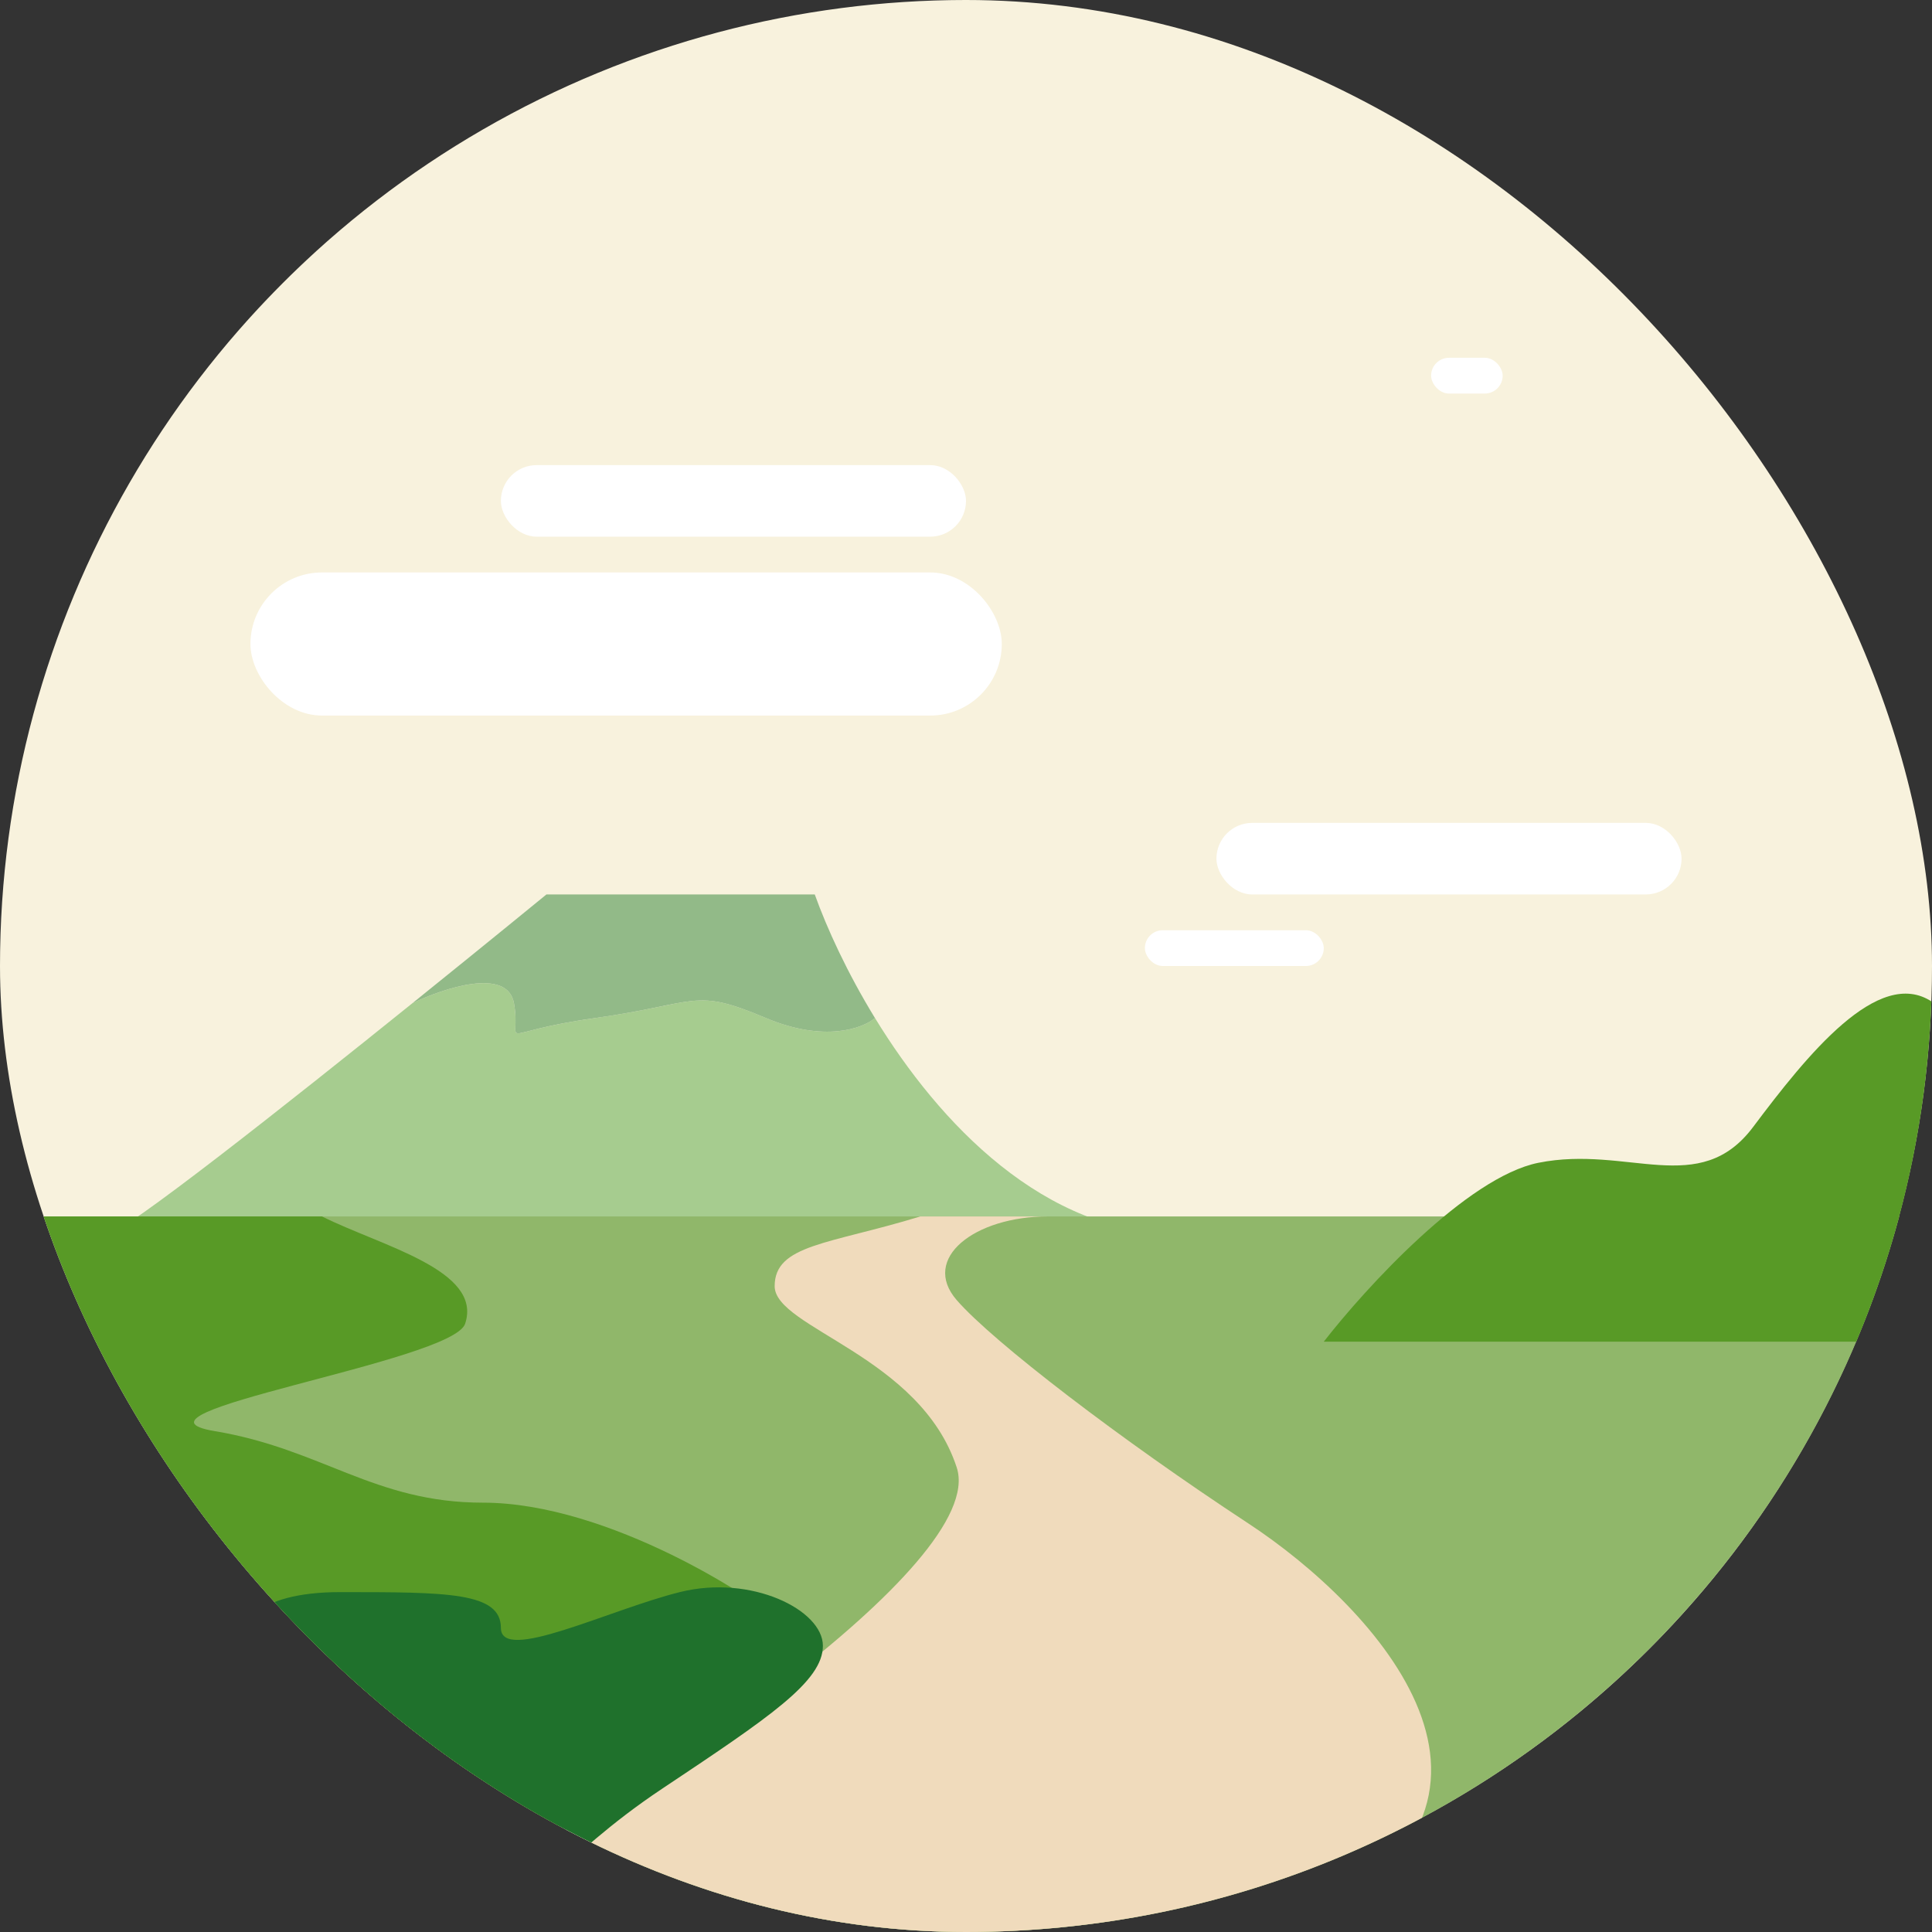 <svg width="54" height="54" viewBox="0 0 54 54" fill="none" xmlns="http://www.w3.org/2000/svg">
<rect x="0" y="0" width="54" height="54" fill="#333333" stroke="none"/>
<g clip-path="url(#clip0_189_1710)">
<circle cx="27" cy="27" r="27" fill="#F8F2DD"/>
<path d="M3 34.5H33C29.185 34.5 26.259 31.401 24.456 28.454C24.122 28.742 23.046 29.145 21.409 28.454C19.364 27.59 19.56 28.043 16.637 28.454C13.713 28.866 14.591 29.318 14.366 28.043C14.186 27.023 12.396 27.618 11.523 28.043C8.072 30.822 3.424 34.5 3 34.5Z" fill="#A6CC8F"/>
<path d="M22.773 25H15.273C15.273 25 13.618 26.356 11.523 28.043C12.396 27.618 14.185 27.023 14.366 28.043C14.591 29.318 13.713 28.866 16.636 28.455C19.56 28.043 19.364 27.591 21.409 28.455C23.046 29.145 24.122 28.742 24.456 28.455C23.681 27.189 23.114 25.951 22.773 25Z" fill="#92BA88"/>
<rect x="-6" y="34" width="66" height="21" fill="#90B76A"/>
<path d="M21.652 35.949C21.652 34.78 23.179 34.78 25.724 34H29.286C27.25 34 25.724 35.169 26.741 36.339C27.759 37.508 31.322 40.237 34.885 42.576C38.447 44.915 43.537 50.373 36.411 53.881C30.983 54.921 20.023 57 19.616 57C19.107 57 13 53.102 13 52.712C17.581 50.373 27.632 43.746 26.741 41.017C25.724 37.898 21.652 37.118 21.652 35.949Z" fill="#F0DBBC"/>
<path d="M13 37C13.5 35.5 10.667 34.833 9 34H5.5H0C1.167 38 3.6 46.9 4 50.5C4.4 54.1 9.667 53.5 12 52.5C14.5 52.167 19.128 48.915 20.5 48C22 47 22.5 46 22 45.5C21.209 44.709 17 42 13.5 42C10.459 42 9 40.5 6 40C3 39.5 12.646 38.061 13 37Z" fill="#589A26"/>
<path d="M9.5 44.5C7.1 44.5 6.5 45.5 7 46C8.333 48.167 12.3 52.6 13.5 53C15 53.5 15.5 52 18.5 50C21.5 48 23 47 23 46C23 45 21 44 19 44.5C17 45 14 46.5 14 45.5C14 44.5 12.5 44.5 9.5 44.5Z" fill="#1F712C"/>
<path d="M43 32.5C41 32.9 38.167 36 37 37.5H57.5C58.5 37.5 55.5 29 54 28C52.5 27 50.5 29.5 49 31.5C47.5 33.5 45.5 32 43 32.5Z" fill="#589A26"/>
<rect x="7" y="16" width="21" height="4" rx="2" fill="white"/>
<rect x="34" y="23" width="13" height="2" rx="1" fill="white"/>
<rect x="32" y="26" width="5" height="1" rx="0.5" fill="white"/>
<rect x="40" y="10" width="2" height="1" rx="0.5" fill="white"/>
<rect x="14" y="13" width="13" height="2" rx="1" fill="white"/>
</g>
<defs>
<clipPath id="clip0_189_1710">
<rect width="54" height="54" rx="27" fill="white"/>
</clipPath>
</defs>
</svg>
